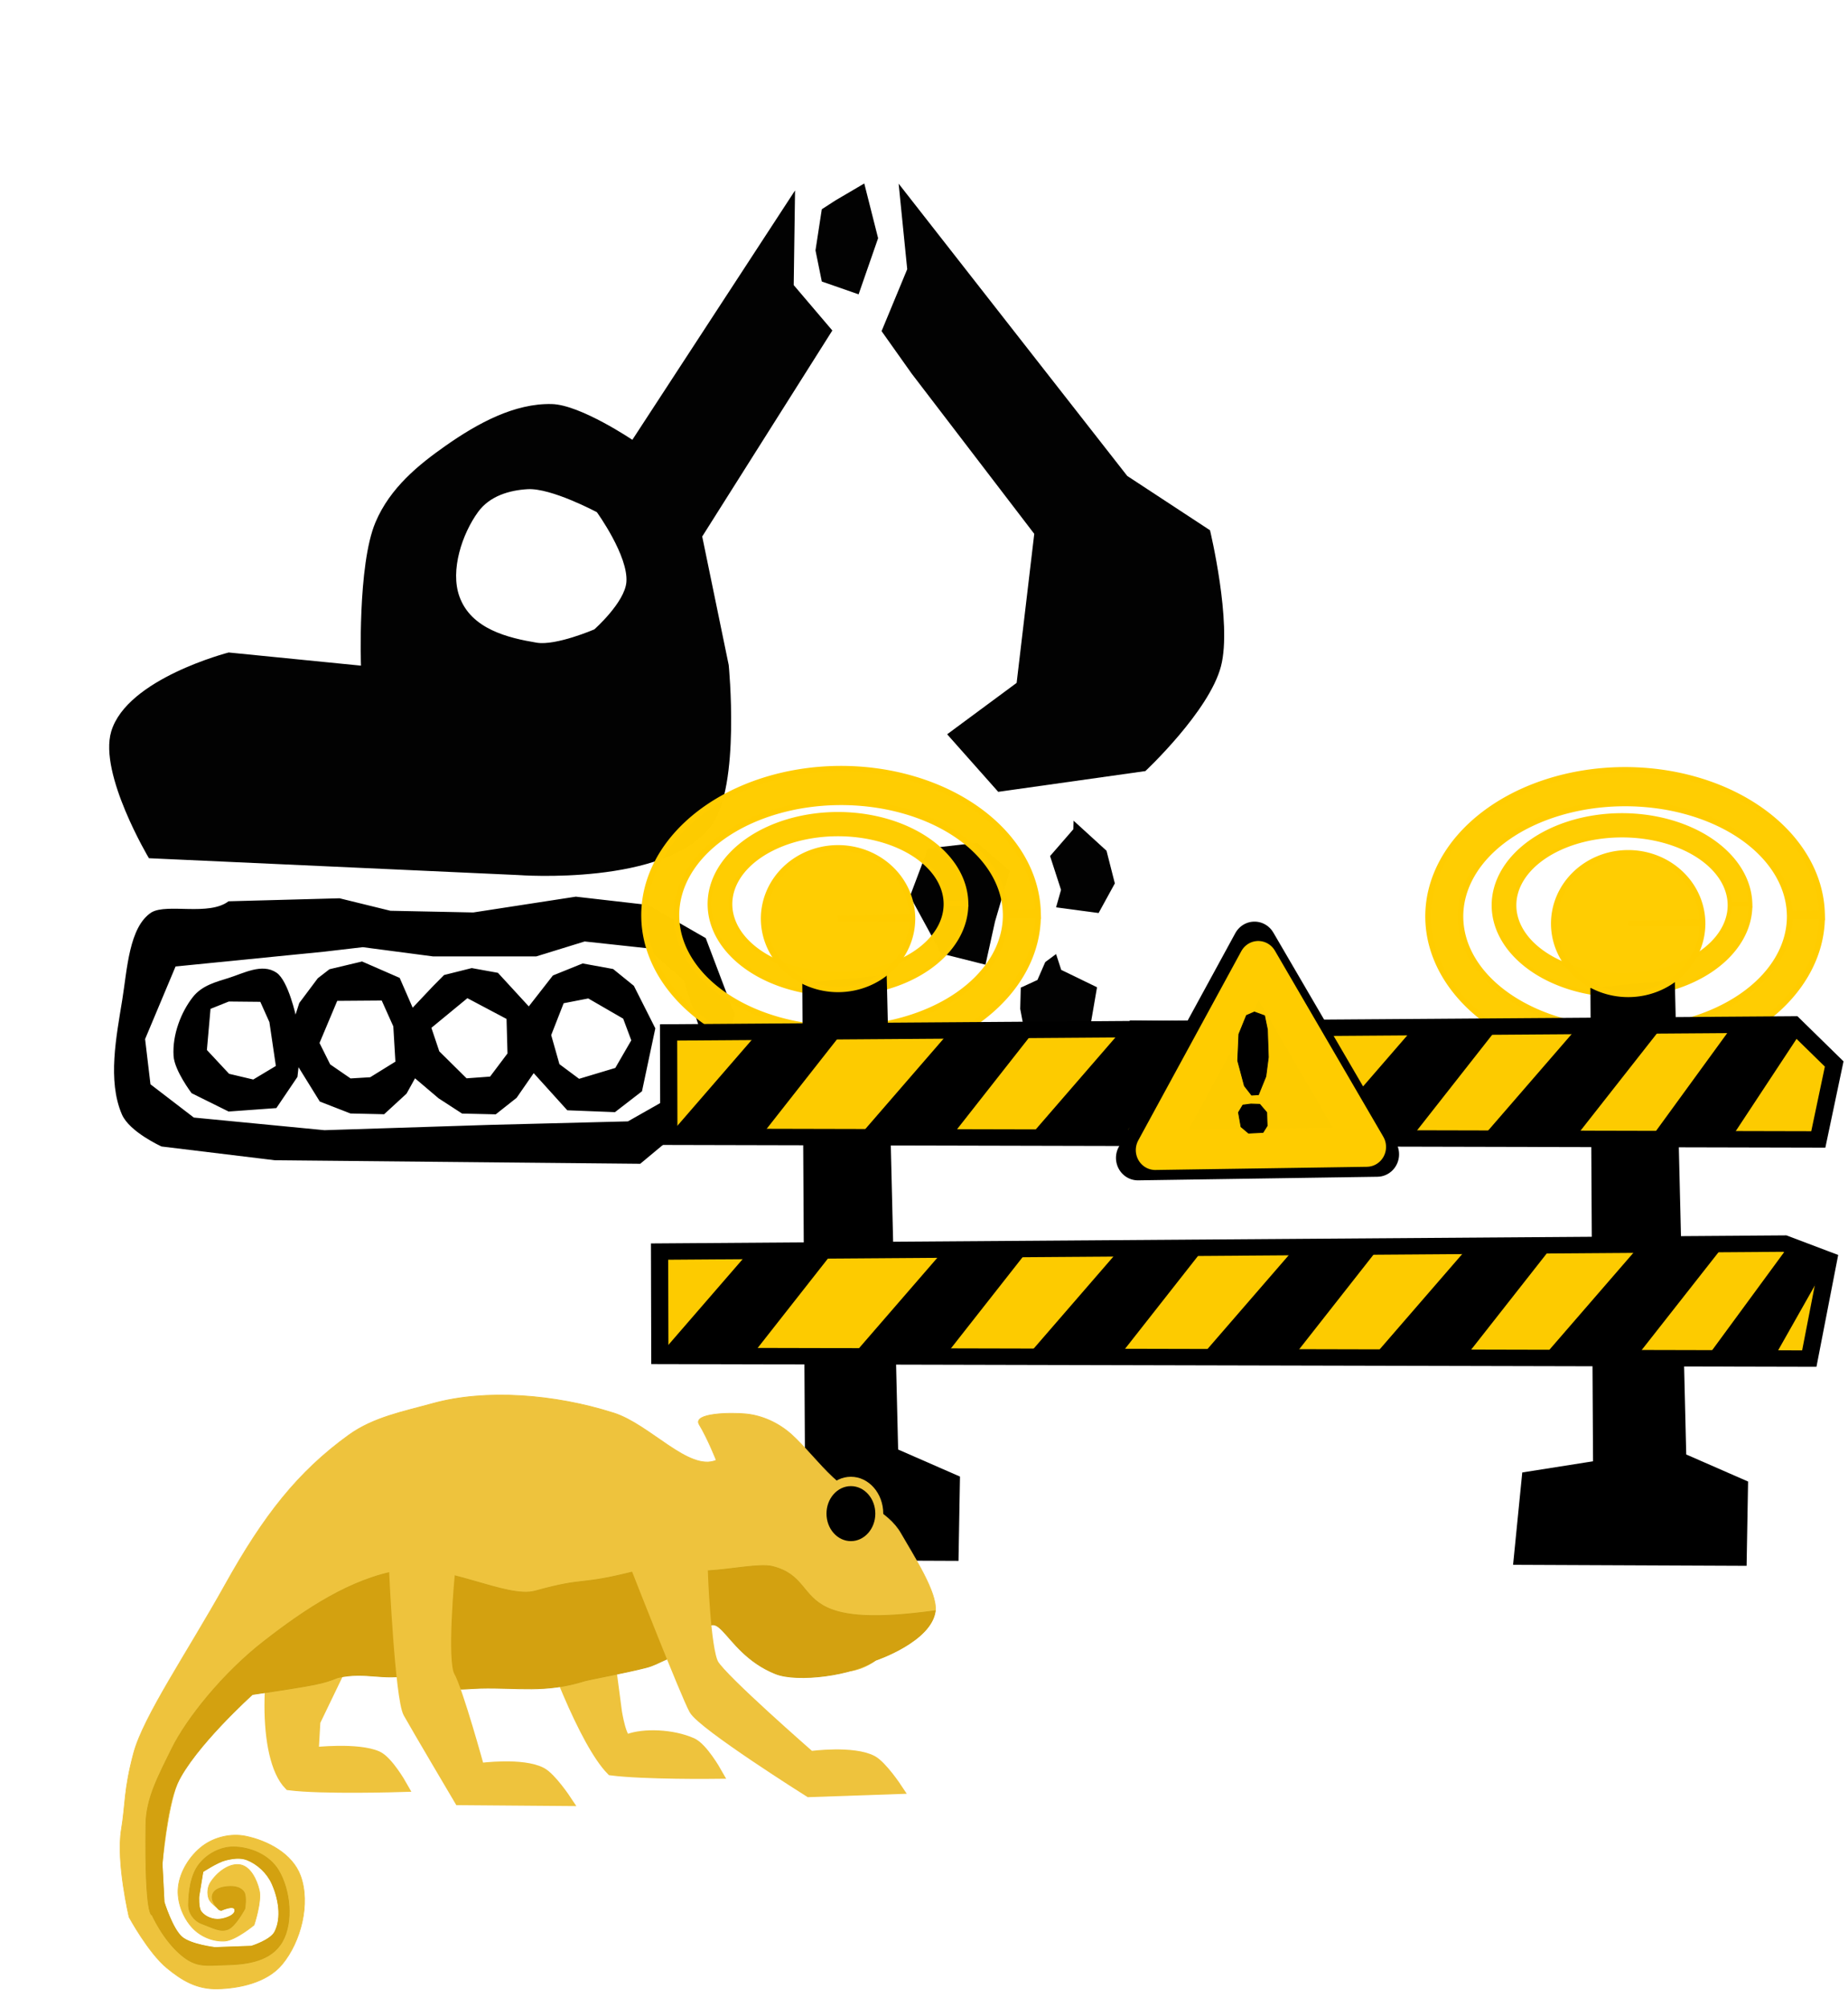 <?xml version="1.0" encoding="UTF-8" standalone="no"?>
<!-- Created with Inkscape (http://www.inkscape.org/) -->

<svg
   width="210mm"
   height="228mm"
   viewBox="0 0 210 228"
   version="1.1"
   id="svg5"
   sodipodi:docname="construction.svg"
   inkscape:version="1.1.1 (eb90963e84, 2021-10-02)"
   inkscape:export-filename="/home/laura/regurgitatedAI/regurgitatedAI.github.io/resources/fred.png"
   inkscape:export-xdpi="96"
   inkscape:export-ydpi="96"
   xmlns:inkscape="http://www.inkscape.org/namespaces/inkscape"
   xmlns:sodipodi="http://sodipodi.sourceforge.net/DTD/sodipodi-0.dtd"
   xmlns="http://www.w3.org/2000/svg"
   xmlns:svg="http://www.w3.org/2000/svg">
  <sodipodi:namedview
     id="namedview7"
     pagecolor="#ffffff"
     bordercolor="#666666"
     borderopacity="1.0"
     inkscape:pageshadow="2"
     inkscape:pageopacity="0.0"
     inkscape:pagecheckerboard="0"
     inkscape:document-units="mm"
     showgrid="false"
     inkscape:snap-global="true"
     inkscape:zoom="0.57549102"
     inkscape:cx="-144.22467"
     inkscape:cy="339.70991"
     inkscape:window-width="1848"
     inkscape:window-height="1016"
     inkscape:window-x="72"
     inkscape:window-y="27"
     inkscape:window-maximized="1"
     inkscape:current-layer="layer2"
     inkscape:snap-bbox="false"
     inkscape:snap-text-baseline="false"
     inkscape:snap-page="true"
     inkscape:snap-grids="false"
     inkscape:snap-to-guides="false"
     showguides="true"
     inkscape:guide-bbox="true"
     units="mm"
     height="296mm">
    <sodipodi:guide
       position="343.32,166.545"
       orientation="0,-1"
       id="guide12577" />
  </sodipodi:namedview>
  <defs
     id="defs2">
    <linearGradient
       id="linearGradient8121"
       inkscape:swatch="solid">
      <stop
         style="stop-color:#ffcc00;stop-opacity:1;"
         offset="0"
         id="stop8119" />
    </linearGradient>
    <marker
       style="overflow:visible"
       id="Arrow1Lend"
       refX="0"
       refY="0"
       orient="auto"
       inkscape:stockid="Arrow1Lend"
       inkscape:isstock="true">
      <path
         transform="matrix(-0.8,0,0,-0.8,-10,0)"
         style="fill:context-stroke;fill-rule:evenodd;stroke:context-stroke;stroke-width:1pt"
         d="M 0,0 5,-5 -12.5,0 5,5 Z"
         id="path14427" />
    </marker>
  </defs>
  <g
     inkscape:groupmode="layer"
     id="layer2"
     inkscape:label="machine">
    <g
       id="g3757"
       transform="matrix(0.661,0,0,0.84,25.993,-35.217)">
      <path
         id="path1219"
         style="fill:#000000;fill-opacity:0.992;stroke:#000000;stroke-width:0.265px;stroke-linecap:butt;stroke-linejoin:miter;stroke-opacity:1"
         d="m 97.217,68.055 -27.796,33.512 c 0,0 -8.992,-4.781 -13.901,-4.871 -6.346,-0.116 -12.634,2.565 -18.19,5.634 -4.607,2.545 -9.488,5.647 -11.984,10.281 -3.103,5.76 -2.474,19.472 -2.474,19.472 L 0,130.293 c 0,0 -17.402,3.518 -20.078,10.596 -2.138,5.654 6.426,16.959 6.426,16.959 l 63.461,2.276 c 0,0 25.405,1.524 33.102,-6.691 4.955,-5.288 2.913,-21.545 2.913,-21.545 l -4.572,-17.442 22.334,-27.816 -6.592,-6.094 z m -45.852,39.887 c 4.13,-0.191 12.002,3.134 12.002,3.134 0,0 5.525,5.992 5.125,9.596 -0.314,2.836 -5.587,6.485 -5.587,6.485 0,0 -6.626,2.248 -9.977,1.808 -4.892,-0.643 -11.336,-1.828 -13.389,-6.316 -1.668,-3.647 0.507,-8.648 3.233,-11.589 2.071,-2.235 5.549,-2.977 8.593,-3.118 z"
         sodipodi:nodetypes="ccsssccsccscccccscscssss" />
      <path
         style="fill:#000000;fill-opacity:0.992;stroke:#000000;stroke-width:0.265px;stroke-linecap:butt;stroke-linejoin:miter;stroke-opacity:1"
         d="m 115.346,67.131 39.039,39.261 14.199,7.33 c 0,0 3.795,12.45 1.871,18.256 -2.005,6.049 -12.922,14.09 -12.922,14.09 l -25.202,2.796 -8.6,-7.622 11.843,-6.889 3.048,-20.282 -21.103,-21.698 -5.126,-5.689 4.385,-8.328 z"
         id="path1221"
         sodipodi:nodetypes="cccsccccccccc" />
      <path
         style="fill:#000000;fill-opacity:0.992;stroke:#000000;stroke-width:0.265px;stroke-linecap:butt;stroke-linejoin:miter;stroke-opacity:1"
         d="m 128.657,156.037 -8.352,0.735 -3.033,6.333 5.296,7.648 7.432,1.469 1.612,-5.731 2.509,-6.733 z"
         id="path1223" />
      <path
         style="fill:#000000;fill-opacity:0.992;stroke:#000000;stroke-width:0.265px;stroke-linecap:butt;stroke-linejoin:miter;stroke-opacity:1"
         d="m 145.334,154.118 -3.975,3.605 1.868,4.533 -0.813,2.254 7.065,0.74 2.71,-3.885 -1.397,-4.312 -5.423,-3.894 z"
         id="path1225" />
      <path
         style="fill:#000000;fill-opacity:0.992;stroke:#000000;stroke-width:0.265px;stroke-linecap:butt;stroke-linejoin:miter;stroke-opacity:1"
         d="m 143.016,173.182 6.102,2.332 -0.984,4.497 -4.48,5.106 -6.321,-2.084 -1.131,-4.697 0.092,-2.762 2.827,-1.022 1.348,-2.432 1.699,-0.989 z"
         id="path1227" />
      <path
         style="fill:#000000;fill-opacity:0.992;stroke:#000000;stroke-width:0.265px;stroke-linecap:butt;stroke-linejoin:miter;stroke-opacity:1"
         d="m 104.373,69.14 4.804,-2.219 2.317,7.208 -3.286,7.439 -6.14,-1.681 -1.061,-4.106 1.068,-5.471 z"
         id="path1231" />
      <path
         id="path1233"
         style="fill:#000000;stroke:#000000;stroke-width:1px;stroke-linecap:butt;stroke-linejoin:miter;stroke-opacity:1"
         d="m 225.166,616.273 -66.496,8.057 -53.852,-0.869 L 71.848,617.098 0,618.627 c -12.94,7.624 -39.822,0.991 -49.9,5.604 -14.27,7.257 -15.465,28.563 -18.684,44.246 -3.896,18.981 -9.592,41.121 -0.309,58.129 4.808,8.808 25.406,16.15 25.406,16.15 l 73.449,7.018 236.84,1.795 49.131,-32.174 11.609,-43.766 -18.459,-38.324 -37.164,-16.818 z m 5.686,21.85 40.617,3.457 24.002,16.457 10.566,25.051 -6.418,29.754 -40.541,18.092 -89.387,1.781 -107.605,2.715 -84.9,-6.455 -28.424,-17.156 -3.545,-23.473 19.971,-37.43 96.889,-7.592 24.879,-2.283 45.525,4.707 h 66.982 z"
         transform="scale(0.265)"
         sodipodi:nodetypes="ccccccssccccccccccccccccccccccccc" />
      <path
         id="path1237"
         style="fill:#000000;stroke:#000000;stroke-width:1px;stroke-linecap:butt;stroke-linejoin:miter;stroke-opacity:1"
         d="m 86.451,649.359 -20.934,3.918 -7.436,4.525 -11.891,12.496 -2.924,7.119 c 0,0 -4.98,-18.453 -12.568,-22.451 C 21.608,650.177 9.973,655.283 0,657.758 c -8.031,1.993 -17.053,3.721 -22.904,9.572 -7.575,7.575 -13.228,18.974 -12.391,29.654 0.571,7.277 11.49,18.643 11.49,18.643 L 0,724.906 l 30.658,-1.746 13.451,-15.648 0.834,-5.961 14.428,18.334 19.691,6.025 21.6,0.381 14.328,-10.367 5.738,-8.15 15.682,10.473 15.098,7.705 21.574,0.389 13.34,-8.305 11.369,-12.92 22.029,19.164 30.605,0.945 17.236,-10.475 8.541,-31.703 -13.748,-21.426 -13.258,-8.453 -19.557,-2.807 -19.064,6.055 -15.896,16.029 -20.254,-17.342 -16.768,-2.387 -17.746,3.498 -7.082,5.617 -13.645,11.373 -8.633,-15.58 z m 68.32,17.652 25.941,10.811 0.637,18.139 -11.58,12.111 -15.635,0.902 -17.943,-13.957 -5.346,-12.51 z m 78.549,0.182 22.945,10.445 5.461,11.494 -10.656,14.479 -23.854,5.637 -13.088,-7.664 -5.48,-15.213 8.293,-16.678 z m -133.787,1.074 7.715,13.539 1.4,18.449 -16.752,8.156 -12.973,0.613 L 65.451,701.725 58.312,690.459 70.08,668.441 Z M 0,668.768 l 20.775,0.164 6.076,10.662 4.279,22.85 -15.148,7.15 L 0,706.623 l -14.695,-12.4 2.412,-21.584 z"
         transform="scale(0.265)"
         sodipodi:nodetypes="cccccaaaacccccccccccccccccccccccccccccccccccccccccccccccccccccccccccccccccc" />
    </g>
  </g>
  <g
     inkscape:groupmode="layer"
     id="layer9"
     inkscape:label="triangle">
    <g
       id="g22807"
       transform="matrix(0.652,0,0,0.621,-116.392,70.308)">
      <g
         id="g5417"
         transform="translate(-141.607,67.047)">
        <path
           id="path4578-7"
           style="fill:#ffcc00;fill-opacity:0.992;stroke:#ffcc00;stroke-width:1"
           d="m 466.142,-39.666 a 34.325,26.823 0 0 0 -33.757,27.115 34.325,26.823 0 0 0 34.512,26.528 34.325,26.823 0 0 0 34.136,-26.823 h -5.624 a 28.701,20.655 0 0 1 -28.543,20.655 28.701,20.655 0 0 1 -28.858,-20.428 28.701,20.655 0 0 1 28.226,-20.88 28.701,20.655 0 0 1 29.165,20.159 l 5.625,-0.097 a 34.325,26.823 0 0 0 -34.884,-26.229 z" />
        <path
           id="path4578-5-0"
           style="fill:#ffcc00;fill-opacity:0.992;stroke:#ffcc00;stroke-width:0.634"
           d="m 465.802,-31.417 a 22.402,16.528 0 0 0 -22.031,16.708 22.402,16.528 0 0 0 22.524,16.346 22.402,16.528 0 0 0 22.279,-16.528 h -3.671 a 18.732,12.728 0 0 1 -18.629,12.727 18.732,12.728 0 0 1 -18.834,-12.587 18.732,12.728 0 0 1 18.422,-12.866 18.732,12.728 0 0 1 19.035,12.422 l 3.671,-0.06 A 22.402,16.528 0 0 0 465.802,-31.417 Z" />
      </g>
      <g
         id="g5417-9"
         transform="translate(-4.958,67.261)">
        <path
           id="path4578-7-3"
           style="fill:#ffcc00;fill-opacity:0.992;stroke:#ffcc00;stroke-width:1"
           d="m 466.142,-39.666 a 34.325,26.823 0 0 0 -33.757,27.115 34.325,26.823 0 0 0 34.512,26.528 34.325,26.823 0 0 0 34.136,-26.823 h -5.624 a 28.701,20.655 0 0 1 -28.543,20.655 28.701,20.655 0 0 1 -28.858,-20.428 28.701,20.655 0 0 1 28.226,-20.88 28.701,20.655 0 0 1 29.165,20.159 l 5.625,-0.097 a 34.325,26.823 0 0 0 -34.884,-26.229 z" />
        <path
           id="path4578-5-0-6"
           style="fill:#ffcc00;fill-opacity:0.992;stroke:#ffcc00;stroke-width:0.634"
           d="m 465.802,-31.417 a 22.402,16.528 0 0 0 -22.031,16.708 22.402,16.528 0 0 0 22.524,16.346 22.402,16.528 0 0 0 22.279,-16.528 h -3.671 a 18.732,12.728 0 0 1 -18.629,12.727 18.732,12.728 0 0 1 -18.834,-12.587 18.732,12.728 0 0 1 18.422,-12.866 18.732,12.728 0 0 1 19.035,12.422 l 3.671,-0.06 A 22.402,16.528 0 0 0 465.802,-31.417 Z" />
      </g>
      <g
         id="g5639"
         transform="translate(1.219,-3.073)"
         style="fill:#fdcb00;fill-opacity:1">
        <path
           style="fill:#000000;fill-opacity:1;stroke:#000000;stroke-width:0.265px;stroke-linecap:butt;stroke-linejoin:miter;stroke-opacity:1"
           d="m 317.262,69.794 0.458,86.561 -12.345,2.042 -1.578,16.648 40.425,0.184 0.255,-15.2 -10.777,-4.949 -1.992,-86.729 z"
           id="path4090" />
        <path
           style="fill:#000000;fill-opacity:1;stroke:#000000;stroke-width:0.265px;stroke-linecap:butt;stroke-linejoin:miter;stroke-opacity:1"
           d="m 454.619,70.701 0.458,86.561 -12.345,2.042 -1.578,16.648 40.425,0.184 0.255,-15.2 -10.777,-4.949 -1.992,-86.729 z"
           id="path4090-3" />
        <g
           id="g20766">
          <path
             style="fill:#fdcb00;fill-opacity:1;stroke:#000000;stroke-width:3;stroke-linecap:butt;stroke-linejoin:miter;stroke-miterlimit:4;stroke-dasharray:none;stroke-opacity:1"
             d="m 293.822,78.703 196.112,-1.464 7.042,7.237 -2.77,13.801 -200.337,-0.491 z"
             id="path4088" />
          <path
             style="fill:#fdcb00;fill-opacity:1;stroke:#000000;stroke-width:3;stroke-linecap:butt;stroke-linejoin:miter;stroke-miterlimit:4;stroke-dasharray:none;stroke-opacity:1"
             d="m 292.252,118.79 196.112,-1.464 7.609,3.021 -3.336,18.016 -200.337,-0.491 z"
             id="path4088-6"
             sodipodi:nodetypes="cccccc" />
          <path
             style="fill:#000000;fill-opacity:1;stroke:#000000;stroke-width:0.265px;stroke-linecap:butt;stroke-linejoin:miter;stroke-opacity:1"
             d="m 293.869,97.786 16.367,-19.834 14.174,0.138 -14.946,19.966 z"
             id="path19169" />
          <path
             style="fill:#000000;fill-opacity:1;stroke:#000000;stroke-width:0.265px;stroke-linecap:butt;stroke-linejoin:miter;stroke-opacity:1"
             d="m 327.011,97.917 16.367,-19.834 14.174,0.138 -14.946,19.966 z"
             id="path19169-2" />
          <path
             style="fill:#000000;fill-opacity:1;stroke:#000000;stroke-width:0.265px;stroke-linecap:butt;stroke-linejoin:miter;stroke-opacity:1"
             d="m 357.962,96.474 16.367,-19.834 14.174,0.138 -14.946,19.966 z"
             id="path19169-6" />
          <path
             style="fill:#000000;fill-opacity:1;stroke:#000000;stroke-width:0.265px;stroke-linecap:butt;stroke-linejoin:miter;stroke-opacity:1"
             d="m 407.425,97.803 16.367,-19.834 14.174,0.138 -14.946,19.966 z"
             id="path19169-1" />
          <path
             style="fill:#000000;fill-opacity:1;stroke:#000000;stroke-width:0.265px;stroke-linecap:butt;stroke-linejoin:miter;stroke-opacity:1"
             d="m 436.671,96.848 16.367,-19.834 14.174,0.138 -14.946,19.966 z"
             id="path19169-8" />
          <path
             style="fill:#000000;fill-opacity:1;stroke:#000000;stroke-width:0.249px;stroke-linecap:butt;stroke-linejoin:miter;stroke-opacity:1"
             d="m 465.15,98.053 14.029,-20.232 12.505,-0.192 -12.773,20.332 z"
             id="path19169-7" />
          <path
             style="fill:#000000;fill-opacity:1;stroke:#000000;stroke-width:0.265px;stroke-linecap:butt;stroke-linejoin:miter;stroke-opacity:1"
             d="m 292.299,137.873 16.367,-19.834 14.174,0.138 -14.946,19.966 z"
             id="path19169-9" />
          <path
             style="fill:#000000;fill-opacity:1;stroke:#000000;stroke-width:0.265px;stroke-linecap:butt;stroke-linejoin:miter;stroke-opacity:1"
             d="m 326.213,137.64 16.367,-19.834 14.174,0.138 -14.946,19.966 z"
             id="path19169-20" />
          <path
             style="fill:#000000;fill-opacity:1;stroke:#000000;stroke-width:0.265px;stroke-linecap:butt;stroke-linejoin:miter;stroke-opacity:1"
             d="m 355.671,138.906 16.367,-19.834 14.174,0.138 -14.946,19.966 z"
             id="path19169-23" />
          <path
             style="fill:#000000;fill-opacity:1;stroke:#000000;stroke-width:0.265px;stroke-linecap:butt;stroke-linejoin:miter;stroke-opacity:1"
             d="m 386.626,138.18 16.367,-19.834 14.174,0.138 -14.946,19.966 z"
             id="path19169-75" />
          <path
             style="fill:#000000;fill-opacity:1;stroke:#000000;stroke-width:0.265px;stroke-linecap:butt;stroke-linejoin:miter;stroke-opacity:1"
             d="m 416.315,138.63 16.367,-19.834 14.174,0.138 -14.946,19.966 z"
             id="path19169-92" />
          <path
             style="fill:#000000;fill-opacity:1;stroke:#000000;stroke-width:0.265px;stroke-linecap:butt;stroke-linejoin:miter;stroke-opacity:1"
             d="m 447.341,136.956 16.367,-19.834 14.174,0.138 -14.946,19.966 z"
             id="path19169-28" />
          <path
             style="fill:#000000;fill-opacity:1;stroke:#000000;stroke-width:0.23px;stroke-linecap:butt;stroke-linejoin:miter;stroke-opacity:1"
             d="m 475.675,137.075 12.752,-18.236 7.545,1.507 -9.252,17.163 z"
             id="path19169-97"
             sodipodi:nodetypes="ccccc" />
        </g>
      </g>
      <path
         style="fill:#ffcc00;fill-opacity:0.992;stroke:#ffcc00"
         id="path4767-2"
         sodipodi:type="arc"
         sodipodi:cx="462.28723"
         sodipodi:cy="55.721291"
         sodipodi:rx="12.952581"
         sodipodi:ry="12.949972"
         sodipodi:start="0"
         sodipodi:end="6.2611593"
         sodipodi:arc-type="slice"
         d="m 475.24,55.721 a 12.953,12.95 0 0 1 -12.881,12.95 12.953,12.95 0 0 1 -13.023,-12.807 12.953,12.95 0 0 1 12.738,-13.091 12.953,12.95 0 0 1 13.163,12.663 l -12.949,0.285 z" />
      <path
         style="fill:#ffcc00;fill-opacity:0.992;stroke:#ffcc00"
         id="path4767-9"
         sodipodi:type="arc"
         sodipodi:cx="324.57788"
         sodipodi:cy="54.814915"
         sodipodi:rx="12.952581"
         sodipodi:ry="12.949972"
         sodipodi:start="0"
         sodipodi:end="6.2611593"
         sodipodi:arc-type="slice"
         d="M 337.53,54.815 A 12.953,12.95 0 0 1 324.649,67.765 12.953,12.95 0 0 1 311.626,54.958 a 12.953,12.95 0 0 1 12.738,-13.091 12.953,12.95 0 0 1 13.163,12.663 l -12.949,0.285 z" />
      <g
         id="g8659"
         transform="translate(-2.005,38.419)">
        <path
           sodipodi:type="star"
           style="fill:#000000;fill-opacity:0.992;stroke:#000000;stroke-width:18.898;stroke-linejoin:round;stroke-miterlimit:4;stroke-dasharray:none;stroke-opacity:1"
           id="path6013-6"
           inkscape:flatsided="true"
           sodipodi:sides="3"
           sodipodi:cx="1415.6368"
           sodipodi:cy="76.084824"
           sodipodi:r1="59.434921"
           sodipodi:r2="29.717461"
           sodipodi:arg1="0.50895699"
           sodipodi:arg2="1.5561545"
           inkscape:rounded="0"
           inkscape:randomized="0"
           transform="matrix(0.405,0,0,0.435,-173.817,13.808)"
           inkscape:transform-center-x="-0.16616298"
           inkscape:transform-center-y="-6.3029972"
           d="m 1467.539,105.045 -102.933,1.507 50.161,-89.896 z" />
        <path
           sodipodi:type="star"
           style="fill:#ffcc00;fill-opacity:0.992;stroke:#ffcc00;stroke-width:18.898;stroke-linejoin:round;stroke-miterlimit:4;stroke-dasharray:none;stroke-opacity:1"
           id="path8467"
           inkscape:flatsided="true"
           sodipodi:sides="3"
           sodipodi:cx="1415.6368"
           sodipodi:cy="76.084824"
           sodipodi:r1="59.434921"
           sodipodi:r2="29.717461"
           sodipodi:arg1="0.50895699"
           sodipodi:arg2="1.5561545"
           inkscape:rounded="0"
           inkscape:randomized="0"
           transform="matrix(0.358,0,0,0.385,-106.669,17.71)"
           inkscape:transform-center-x="-0.14673701"
           inkscape:transform-center-y="-5.5698795"
           d="m 1467.539,105.045 -102.933,1.507 50.161,-89.896 z" />
      </g>
      <g
         id="g9001"
         transform="matrix(0.504,0,0,0.65,69.469,36.642)">
        <path
           style="fill:#000000;stroke:#000000;stroke-width:0.265px;stroke-linecap:butt;stroke-linejoin:miter;stroke-opacity:1"
           d="m 653.668,55.302 -3.519,-1.049 -2.745,0.966 -2.629,5.26 -0.403,7.454 2.317,7.071 2.483,2.592 2.385,-0.115 2.56,-5.138 0.857,-5.386 -0.325,-7.773 z"
           id="path8694" />
        <path
           style="fill:#000000;stroke:#000000;stroke-width:0.265px;stroke-linecap:butt;stroke-linejoin:miter;stroke-opacity:1"
           d="m 648.954,80.149 -2.797,0.299 -1.517,2.057 0.872,4.015 2.611,1.789 5.015,-0.218 1.418,-1.833 -0.143,-3.736 -2.396,-2.287 z"
           id="path8696" />
      </g>
    </g>
  </g>
  <g
     inkscape:label="fred"
     inkscape:groupmode="layer"
     id="layer1"
     style="display:inline">
    <g
       id="g35733-3-1"
       transform="matrix(0.914,0,0,1.076,-16.323,13.16)"
       style="display:inline">
      <path
         style="display:inline;fill:#eec33d;stroke:#eec33d;stroke-width:0.085px;stroke-linecap:butt;stroke-linejoin:miter;stroke-opacity:1"
         d="m 94.156,136.94 c -7.38,-2.002 -15.967,-2.545 -22.515,-1.001 -3.548,0.837 -7.337,1.441 -10.405,3.32 -6.393,3.915 -10.635,8.568 -15.361,15.764 -4.726,7.196 -10.187,13.955 -11.407,17.832 -1.22,3.878 -1,5.392 -1.52,8.056 -0.667,3.415 0.96,9.242 0.96,9.242 0,0 2.398,3.762 4.705,5.372 1.869,1.304 3.694,2.249 6.302,2.198 2.635,-0.052 6.122,-0.64 8.019,-2.585 2.349,-2.407 3.532,-6.416 2.293,-9.324 -1.002,-2.351 -4.121,-3.739 -6.859,-4.205 -1.758,-0.299 -3.82,0.087 -5.322,1.045 -1.545,0.986 -2.822,2.668 -3.027,4.353 -0.187,1.535 0.586,3.197 1.755,4.267 1.01,0.925 2.58,1.481 4.04,1.4 1.339,-0.074 3.633,-1.691 3.633,-1.691 0,0 0.977,-2.485 0.646,-3.667 -0.312,-1.113 -1.083,-2.468 -2.326,-2.678 -1.38,-0.233 -2.974,0.809 -3.769,1.901 -0.342,0.469 -0.4,1.149 -0.183,1.659 0.25,0.588 1.552,1.238 1.552,1.238 0,0 1.52,-0.588 1.675,-0.105 0.197,0.612 -1.123,0.977 -1.83,1.047 -0.845,0.084 -1.825,-0.214 -2.348,-0.803 -0.374,-0.421 -0.276,-1.628 -0.276,-1.628 l 0.501,-2.594 c 0,0 1.799,-1.004 2.799,-1.219 0.875,-0.188 1.848,-0.312 2.674,-0.035 1.314,0.441 2.509,1.383 3.115,2.528 0.8,1.512 1.259,3.569 0.346,5.088 -0.537,0.893 -2.914,1.516 -2.914,1.516 l -4.533,0.138 c 0,0 -2.997,-0.3 -4.097,-1.108 -1.196,-0.877 -2.216,-3.69 -2.216,-3.69 l -0.244,-4.02 c 0,0 0.637,-5.8 1.866,-8.475 1.069,-2.328 4.662,-6.305 4.662,-6.305 15.404,-12.878 14.74,-8.829 23.498,-10.378 2.121,-0.499 9.995,-0.291 9.493,0.063 9.686,2.166 9.175,2.318 16.935,3.02 4.68,0.424 6.35,0.223 9.838,-0.202 4.722,-11.246 13.207,6.503 22.424,0.752 0,0 6.938,-1.972 7.407,-5.217 0.276,-1.908 -2.683,-5.754 -4.309,-8.164 -1.626,-2.409 -5.065,-3.216 -8.441,-5.896 -1.799,-1.428 -3.544,-3.334 -5.131,-4.544 -1.556,-1.187 -3.586,-1.991 -5.637,-2.166 -1.956,-0.167 -6.681,-0.081 -5.833,1.109 1.079,1.514 2.123,3.78 2.123,3.78 -3.412,1.223 -8.196,-3.754 -12.757,-4.991 z"
         id="path2695-6-0"
         sodipodi:nodetypes="ssazzscssaaaaaaacaaaacaaaccaaaaccaccacccsccszssascss"
         inkscape:transform-center-x="3.0921531"
         inkscape:transform-center-y="-2.875909" />
      <path
         style="display:inline;fill:#eec33d;fill-opacity:1;stroke:#eec33d;stroke-width:1.315px;stroke-linecap:butt;stroke-linejoin:miter;stroke-opacity:1"
         d="m 92.559,155.806 1.973,12.721 c 0,0 0.596,3.219 1.397,2.961 1.937,-0.626 5.514,-0.537 8.004,0.402 1.307,0.493 2.986,3.009 2.986,3.009 0,0 -8.968,0.092 -13.076,-0.36 -3.316,-2.87 -7.755,-12.6 -9.823,-18.585 z"
         id="path26958-1-6"
         sodipodi:nodetypes="ccsscccc" />
      <path
         style="display:inline;fill:#eec33d;fill-opacity:1;stroke:#eec33d;stroke-width:1.315px;stroke-linecap:butt;stroke-linejoin:miter;stroke-opacity:1"
         d="m 63.015,158.924 -5.976,10.528 -0.232,3.43 c 0,0 5.514,-0.537 8.004,0.402 1.307,0.493 2.986,3.009 2.986,3.009 0,0 -9.902,0.265 -14.01,-0.186 -3.316,-2.87 -2.945,-12.99 -0.343,-18.749 z"
         id="path33975-2-3"
         sodipodi:nodetypes="cccscccc" />
      <path
         style="display:inline;fill:#d3a110;fill-opacity:1;stroke:#cea012;stroke-width:0.085px;stroke-linecap:butt;stroke-linejoin:miter;stroke-opacity:1"
         d="m 97.01,153.611 c -7.471,1.63 -6.075,0.579 -12.624,2.123 -3.548,0.837 -11.264,-2.986 -16.876,-2.168 -6.066,0.885 -11.655,4.056 -16.812,7.456 -5.156,3.4 -9.648,8.194 -11.482,11.35 -1.834,3.156 -3.182,5.323 -3.222,8.037 -0.146,9.91 0.768,9.516 0.768,9.516 0,0 1.377,2.658 3.685,4.267 1.869,1.304 2.976,1.048 5.584,0.997 2.635,-0.052 5.588,-0.421 6.942,-2.471 1.373,-2.078 0.964,-5.412 -0.457,-7.458 -1.175,-1.692 -3.587,-2.5 -5.647,-2.508 -1.561,-0.006 -3.25,0.707 -4.294,1.867 -0.988,1.098 -1.26,2.785 -1.28,4.243 -0.012,0.862 0.707,1.686 1.628,1.977 1.556,0.492 2.35,0.921 3.305,0.586 0.94,-0.329 2.07,-2.155 2.07,-2.155 0,0 0.256,-1.296 -0.105,-1.759 -0.401,-0.513 -1.213,-0.621 -1.863,-0.587 -0.746,0.039 -1.801,0.188 -2.055,0.89 -0.195,0.538 0.334,1.166 0.774,1.531 0.085,0.07 0.317,0.092 0.317,0.092 0,0 1.52,-0.588 1.675,-0.105 0.197,0.612 -1.123,0.977 -1.83,1.047 -0.845,0.084 -1.825,-0.214 -2.348,-0.803 -0.374,-0.421 -0.276,-1.628 -0.276,-1.628 l 0.501,-2.594 c 0,0 1.799,-1.004 2.799,-1.219 0.875,-0.188 1.848,-0.312 2.674,-0.035 1.314,0.441 2.509,1.383 3.115,2.528 0.8,1.512 1.259,3.569 0.346,5.088 -0.537,0.893 -2.914,1.516 -2.914,1.516 l -4.533,0.138 c 0,0 -2.997,-0.3 -4.097,-1.108 -1.196,-0.877 -2.216,-3.69 -2.216,-3.69 l -0.244,-4.02 c 0,0 0.48,-5.936 1.866,-8.475 2.121,-3.887 9.363,-9.424 9.363,-9.424 8.283,-1.039 8.757,-1.163 10.633,-1.791 3.591,-0.652 5.448,0.349 9.094,-0.28 4.923,1.944 5.917,1.471 8.585,1.411 4.615,-0.104 8.132,0.537 13.05,-0.795 0.354,-0.096 5.036,-0.835 7.53,-1.375 2.073,-0.448 2.348,-1.251 6.171,-1.547 2.842,-6.775 2.851,-0.233 9.956,2.186 2.735,0.931 9.682,0.174 12.467,-1.434 0,0 6.938,-1.972 7.407,-5.217 -7.638,0.898 -11.33,0.525 -13.46,-0.328 -3.12,-1.249 -2.892,-3.527 -6.804,-4.347 -1.503,-0.315 -4.986,0.299 -7.95,0.459 -2.972,0.005 -5.257,-0.784 -8.916,0.014 z"
         id="path119784-9-2"
         sodipodi:nodetypes="ssazzscssaaasssscaaaacaaaccaaaaccaccacccssacsccsscss"
         inkscape:transform-center-x="3.0921531"
         inkscape:transform-center-y="-2.875909" />
      <path
         style="display:inline;fill:#eec33d;fill-opacity:1;stroke:#eec33d;stroke-width:1.091px;stroke-linecap:butt;stroke-linejoin:miter;stroke-opacity:1"
         d="m 73.865,153.848 c 0,0 -1.037,9.303 -0.007,10.866 1.055,1.601 3.682,9.714 3.682,9.714 0,0 5.322,-0.609 7.733,0.481 1.248,0.564 3.12,2.972 3.12,2.972 l -13.516,-0.091 c 0,0 -5.28,-7.579 -6.353,-9.208 -0.998,-1.516 -1.728,-14.665 -1.728,-14.665 z"
         id="path30561-3-0"
         sodipodi:nodetypes="cscaccscc" />
      <path
         style="display:inline;fill:#eec33d;fill-opacity:1;stroke:#eec33d;stroke-width:1.091px;stroke-linecap:butt;stroke-linejoin:miter;stroke-opacity:1"
         d="m 105.322,153.715 c 0,0 0.328,8.193 1.358,9.756 1.055,1.601 11.971,9.695 11.971,9.695 0,0 5.322,-0.609 7.733,0.481 1.248,0.564 3.12,2.972 3.12,2.972 l -11.092,0.325 c 0,0 -13.29,-7.102 -14.362,-8.731 -0.998,-1.516 -7.039,-14.603 -7.039,-14.603 z"
         id="path25728-1-6"
         sodipodi:nodetypes="cscaccscc" />
      <ellipse
         style="fill:#000000;fill-opacity:1;stroke:#eec33d;stroke-width:0.988;stroke-linecap:round;stroke-linejoin:round;stroke-miterlimit:4;stroke-dasharray:none;stroke-opacity:1;paint-order:fill markers stroke"
         id="path118312-9-1"
         cx="123.65"
         cy="147.559"
         rx="3.529"
         ry="3.397" />
    </g>
  </g>
  <g
     inkscape:groupmode="layer"
     id="layer10"
     inkscape:label="hat" />
  <script
     id="mesh_polyfill"
     type="text/javascript">
!function(){const t=&quot;http://www.w3.org/2000/svg&quot;,e=&quot;http://www.w3.org/1999/xlink&quot;,s=&quot;http://www.w3.org/1999/xhtml&quot;,r=2;if(document.createElementNS(t,&quot;meshgradient&quot;).x)return;const n=(t,e,s,r)=&gt;{let n=new x(.5*(e.x+s.x),.5*(e.y+s.y)),o=new x(.5*(t.x+e.x),.5*(t.y+e.y)),i=new x(.5*(s.x+r.x),.5*(s.y+r.y)),a=new x(.5*(n.x+o.x),.5*(n.y+o.y)),h=new x(.5*(n.x+i.x),.5*(n.y+i.y)),l=new x(.5*(a.x+h.x),.5*(a.y+h.y));return[[t,o,a,l],[l,h,i,r]]},o=t=&gt;{let e=t[0].distSquared(t[1]),s=t[2].distSquared(t[3]),r=.25*t[0].distSquared(t[2]),n=.25*t[1].distSquared(t[3]),o=e&gt;s?e:s,i=r&gt;n?r:n;return 18*(o&gt;i?o:i)},i=(t,e)=&gt;Math.sqrt(t.distSquared(e)),a=(t,e)=&gt;t.scale(2/3).add(e.scale(1/3)),h=t=&gt;{let e,s,r,n,o,i,a,h=new g;return t.match(/(\w+\(\s*[^)]+\))+/g).forEach(t=&gt;{let l=t.match(/[\w.-]+/g),d=l.shift();switch(d){case&quot;translate&quot;:2===l.length?e=new g(1,0,0,1,l[0],l[1]):(console.error(&quot;mesh.js: translate does not have 2 arguments!&quot;),e=new g(1,0,0,1,0,0)),h=h.append(e);break;case&quot;scale&quot;:1===l.length?s=new g(l[0],0,0,l[0],0,0):2===l.length?s=new g(l[0],0,0,l[1],0,0):(console.error(&quot;mesh.js: scale does not have 1 or 2 arguments!&quot;),s=new g(1,0,0,1,0,0)),h=h.append(s);break;case&quot;rotate&quot;:if(3===l.length&amp;&amp;(e=new g(1,0,0,1,l[1],l[2]),h=h.append(e)),l[0]){r=l[0]*Math.PI/180;let t=Math.cos(r),e=Math.sin(r);Math.abs(t)&lt;1e-16&amp;&amp;(t=0),Math.abs(e)&lt;1e-16&amp;&amp;(e=0),a=new g(t,e,-e,t,0,0),h=h.append(a)}else console.error(&quot;math.js: No argument to rotate transform!&quot;);3===l.length&amp;&amp;(e=new g(1,0,0,1,-l[1],-l[2]),h=h.append(e));break;case&quot;skewX&quot;:l[0]?(r=l[0]*Math.PI/180,n=Math.tan(r),o=new g(1,0,n,1,0,0),h=h.append(o)):console.error(&quot;math.js: No argument to skewX transform!&quot;);break;case&quot;skewY&quot;:l[0]?(r=l[0]*Math.PI/180,n=Math.tan(r),i=new g(1,n,0,1,0,0),h=h.append(i)):console.error(&quot;math.js: No argument to skewY transform!&quot;);break;case&quot;matrix&quot;:6===l.length?h=h.append(new g(...l)):console.error(&quot;math.js: Incorrect number of arguments for matrix!&quot;);break;default:console.error(&quot;mesh.js: Unhandled transform type: &quot;+d)}}),h},l=t=&gt;{let e=[],s=t.split(/[ ,]+/);for(let t=0,r=s.length-1;t&lt;r;t+=2)e.push(new x(parseFloat(s[t]),parseFloat(s[t+1])));return e},d=(t,e)=&gt;{for(let s in e)t.setAttribute(s,e[s])},c=(t,e,s,r,n)=&gt;{let o,i,a=[0,0,0,0];for(let h=0;h&lt;3;++h)e[h]&lt;t[h]&amp;&amp;e[h]&lt;s[h]||t[h]&lt;e[h]&amp;&amp;s[h]&lt;e[h]?a[h]=0:(a[h]=.5*((e[h]-t[h])/r+(s[h]-e[h])/n),o=Math.abs(3*(e[h]-t[h])/r),i=Math.abs(3*(s[h]-e[h])/n),a[h]&gt;o?a[h]=o:a[h]&gt;i&amp;&amp;(a[h]=i));return a},u=[[1,0,0,0,0,0,0,0,0,0,0,0,0,0,0,0],[0,0,0,0,1,0,0,0,0,0,0,0,0,0,0,0],[-3,3,0,0,-2,-1,0,0,0,0,0,0,0,0,0,0],[2,-2,0,0,1,1,0,0,0,0,0,0,0,0,0,0],[0,0,0,0,0,0,0,0,1,0,0,0,0,0,0,0],[0,0,0,0,0,0,0,0,0,0,0,0,1,0,0,0],[0,0,0,0,0,0,0,0,-3,3,0,0,-2,-1,0,0],[0,0,0,0,0,0,0,0,2,-2,0,0,1,1,0,0],[-3,0,3,0,0,0,0,0,-2,0,-1,0,0,0,0,0],[0,0,0,0,-3,0,3,0,0,0,0,0,-2,0,-1,0],[9,-9,-9,9,6,3,-6,-3,6,-6,3,-3,4,2,2,1],[-6,6,6,-6,-3,-3,3,3,-4,4,-2,2,-2,-2,-1,-1],[2,0,-2,0,0,0,0,0,1,0,1,0,0,0,0,0],[0,0,0,0,2,0,-2,0,0,0,0,0,1,0,1,0],[-6,6,6,-6,-4,-2,4,2,-3,3,-3,3,-2,-1,-2,-1],[4,-4,-4,4,2,2,-2,-2,2,-2,2,-2,1,1,1,1]],f=t=&gt;{let e=[];for(let s=0;s&lt;16;++s){e[s]=0;for(let r=0;r&lt;16;++r)e[s]+=u[s][r]*t[r]}return e},p=(t,e,s)=&gt;{const r=e*e,n=s*s,o=e*e*e,i=s*s*s;return t[0]+t[1]*e+t[2]*r+t[3]*o+t[4]*s+t[5]*s*e+t[6]*s*r+t[7]*s*o+t[8]*n+t[9]*n*e+t[10]*n*r+t[11]*n*o+t[12]*i+t[13]*i*e+t[14]*i*r+t[15]*i*o},y=t=&gt;{let e=[],s=[],r=[];for(let s=0;s&lt;4;++s)e[s]=[],e[s][0]=n(t[0][s],t[1][s],t[2][s],t[3][s]),e[s][1]=[],e[s][1].push(...n(...e[s][0][0])),e[s][1].push(...n(...e[s][0][1])),e[s][2]=[],e[s][2].push(...n(...e[s][1][0])),e[s][2].push(...n(...e[s][1][1])),e[s][2].push(...n(...e[s][1][2])),e[s][2].push(...n(...e[s][1][3]));for(let t=0;t&lt;8;++t){s[t]=[];for(let r=0;r&lt;4;++r)s[t][r]=[],s[t][r][0]=n(e[0][2][t][r],e[1][2][t][r],e[2][2][t][r],e[3][2][t][r]),s[t][r][1]=[],s[t][r][1].push(...n(...s[t][r][0][0])),s[t][r][1].push(...n(...s[t][r][0][1])),s[t][r][2]=[],s[t][r][2].push(...n(...s[t][r][1][0])),s[t][r][2].push(...n(...s[t][r][1][1])),s[t][r][2].push(...n(...s[t][r][1][2])),s[t][r][2].push(...n(...s[t][r][1][3]))}for(let t=0;t&lt;8;++t){r[t]=[];for(let e=0;e&lt;8;++e)r[t][e]=[],r[t][e][0]=s[t][0][2][e],r[t][e][1]=s[t][1][2][e],r[t][e][2]=s[t][2][2][e],r[t][e][3]=s[t][3][2][e]}return r};class x{constructor(t,e){this.x=t||0,this.y=e||0}toString(){return`(x=${this.x}, y=${this.y})`}clone(){return new x(this.x,this.y)}add(t){return new x(this.x+t.x,this.y+t.y)}scale(t){return void 0===t.x?new x(this.x*t,this.y*t):new x(this.x*t.x,this.y*t.y)}distSquared(t){let e=this.x-t.x,s=this.y-t.y;return e*e+s*s}transform(t){let e=this.x*t.a+this.y*t.c+t.e,s=this.x*t.b+this.y*t.d+t.f;return new x(e,s)}}class g{constructor(t,e,s,r,n,o){void 0===t?(this.a=1,this.b=0,this.c=0,this.d=1,this.e=0,this.f=0):(this.a=t,this.b=e,this.c=s,this.d=r,this.e=n,this.f=o)}toString(){return`affine: ${this.a} ${this.c} ${this.e} \n       ${this.b} ${this.d} ${this.f}`}append(t){t instanceof g||console.error(&quot;mesh.js: argument to Affine.append is not affine!&quot;);let e=this.a*t.a+this.c*t.b,s=this.b*t.a+this.d*t.b,r=this.a*t.c+this.c*t.d,n=this.b*t.c+this.d*t.d,o=this.a*t.e+this.c*t.f+this.e,i=this.b*t.e+this.d*t.f+this.f;return new g(e,s,r,n,o,i)}}class w{constructor(t,e){this.nodes=t,this.colors=e}paintCurve(t,e){if(o(this.nodes)&gt;r){const s=n(...this.nodes);let r=[[],[]],o=[[],[]];for(let t=0;t&lt;4;++t)r[0][t]=this.colors[0][t],r[1][t]=(this.colors[0][t]+this.colors[1][t])/2,o[0][t]=r[1][t],o[1][t]=this.colors[1][t];let i=new w(s[0],r),a=new w(s[1],o);i.paintCurve(t,e),a.paintCurve(t,e)}else{let s=Math.round(this.nodes[0].x);if(s&gt;=0&amp;&amp;s&lt;e){let r=4*(~~this.nodes[0].y*e+s);t[r]=Math.round(this.colors[0][0]),t[r+1]=Math.round(this.colors[0][1]),t[r+2]=Math.round(this.colors[0][2]),t[r+3]=Math.round(this.colors[0][3])}}}}class m{constructor(t,e){this.nodes=t,this.colors=e}split(){let t=[[],[],[],[]],e=[[],[],[],[]],s=[[[],[]],[[],[]]],r=[[[],[]],[[],[]]];for(let s=0;s&lt;4;++s){const r=n(this.nodes[0][s],this.nodes[1][s],this.nodes[2][s],this.nodes[3][s]);t[0][s]=r[0][0],t[1][s]=r[0][1],t[2][s]=r[0][2],t[3][s]=r[0][3],e[0][s]=r[1][0],e[1][s]=r[1][1],e[2][s]=r[1][2],e[3][s]=r[1][3]}for(let t=0;t&lt;4;++t)s[0][0][t]=this.colors[0][0][t],s[0][1][t]=this.colors[0][1][t],s[1][0][t]=(this.colors[0][0][t]+this.colors[1][0][t])/2,s[1][1][t]=(this.colors[0][1][t]+this.colors[1][1][t])/2,r[0][0][t]=s[1][0][t],r[0][1][t]=s[1][1][t],r[1][0][t]=this.colors[1][0][t],r[1][1][t]=this.colors[1][1][t];return[new m(t,s),new m(e,r)]}paint(t,e){let s,n=!1;for(let t=0;t&lt;4;++t)if((s=o([this.nodes[0][t],this.nodes[1][t],this.nodes[2][t],this.nodes[3][t]]))&gt;r){n=!0;break}if(n){let s=this.split();s[0].paint(t,e),s[1].paint(t,e)}else{new w([...this.nodes[0]],[...this.colors[0]]).paintCurve(t,e)}}}class b{constructor(t){this.readMesh(t),this.type=t.getAttribute(&quot;type&quot;)||&quot;bilinear&quot;}readMesh(t){let e=[[]],s=[[]],r=Number(t.getAttribute(&quot;x&quot;)),n=Number(t.getAttribute(&quot;y&quot;));e[0][0]=new x(r,n);let o=t.children;for(let t=0,r=o.length;t&lt;r;++t){e[3*t+1]=[],e[3*t+2]=[],e[3*t+3]=[],s[t+1]=[];let r=o[t].children;for(let n=0,o=r.length;n&lt;o;++n){let o=r[n].children;for(let r=0,i=o.length;r&lt;i;++r){let i=r;0!==t&amp;&amp;++i;let h,d=o[r].getAttribute(&quot;path&quot;),c=&quot;l&quot;;null!=d&amp;&amp;(c=(h=d.match(/\s*([lLcC])\s*(.*)/))[1]);let u=l(h[2]);switch(c){case&quot;l&quot;:0===i?(e[3*t][3*n+3]=u[0].add(e[3*t][3*n]),e[3*t][3*n+1]=a(e[3*t][3*n],e[3*t][3*n+3]),e[3*t][3*n+2]=a(e[3*t][3*n+3],e[3*t][3*n])):1===i?(e[3*t+3][3*n+3]=u[0].add(e[3*t][3*n+3]),e[3*t+1][3*n+3]=a(e[3*t][3*n+3],e[3*t+3][3*n+3]),e[3*t+2][3*n+3]=a(e[3*t+3][3*n+3],e[3*t][3*n+3])):2===i?(0===n&amp;&amp;(e[3*t+3][3*n+0]=u[0].add(e[3*t+3][3*n+3])),e[3*t+3][3*n+1]=a(e[3*t+3][3*n],e[3*t+3][3*n+3]),e[3*t+3][3*n+2]=a(e[3*t+3][3*n+3],e[3*t+3][3*n])):(e[3*t+1][3*n]=a(e[3*t][3*n],e[3*t+3][3*n]),e[3*t+2][3*n]=a(e[3*t+3][3*n],e[3*t][3*n]));break;case&quot;L&quot;:0===i?(e[3*t][3*n+3]=u[0],e[3*t][3*n+1]=a(e[3*t][3*n],e[3*t][3*n+3]),e[3*t][3*n+2]=a(e[3*t][3*n+3],e[3*t][3*n])):1===i?(e[3*t+3][3*n+3]=u[0],e[3*t+1][3*n+3]=a(e[3*t][3*n+3],e[3*t+3][3*n+3]),e[3*t+2][3*n+3]=a(e[3*t+3][3*n+3],e[3*t][3*n+3])):2===i?(0===n&amp;&amp;(e[3*t+3][3*n+0]=u[0]),e[3*t+3][3*n+1]=a(e[3*t+3][3*n],e[3*t+3][3*n+3]),e[3*t+3][3*n+2]=a(e[3*t+3][3*n+3],e[3*t+3][3*n])):(e[3*t+1][3*n]=a(e[3*t][3*n],e[3*t+3][3*n]),e[3*t+2][3*n]=a(e[3*t+3][3*n],e[3*t][3*n]));break;case&quot;c&quot;:0===i?(e[3*t][3*n+1]=u[0].add(e[3*t][3*n]),e[3*t][3*n+2]=u[1].add(e[3*t][3*n]),e[3*t][3*n+3]=u[2].add(e[3*t][3*n])):1===i?(e[3*t+1][3*n+3]=u[0].add(e[3*t][3*n+3]),e[3*t+2][3*n+3]=u[1].add(e[3*t][3*n+3]),e[3*t+3][3*n+3]=u[2].add(e[3*t][3*n+3])):2===i?(e[3*t+3][3*n+2]=u[0].add(e[3*t+3][3*n+3]),e[3*t+3][3*n+1]=u[1].add(e[3*t+3][3*n+3]),0===n&amp;&amp;(e[3*t+3][3*n+0]=u[2].add(e[3*t+3][3*n+3]))):(e[3*t+2][3*n]=u[0].add(e[3*t+3][3*n]),e[3*t+1][3*n]=u[1].add(e[3*t+3][3*n]));break;case&quot;C&quot;:0===i?(e[3*t][3*n+1]=u[0],e[3*t][3*n+2]=u[1],e[3*t][3*n+3]=u[2]):1===i?(e[3*t+1][3*n+3]=u[0],e[3*t+2][3*n+3]=u[1],e[3*t+3][3*n+3]=u[2]):2===i?(e[3*t+3][3*n+2]=u[0],e[3*t+3][3*n+1]=u[1],0===n&amp;&amp;(e[3*t+3][3*n+0]=u[2])):(e[3*t+2][3*n]=u[0],e[3*t+1][3*n]=u[1]);break;default:console.error(&quot;mesh.js: &quot;+c+&quot; invalid path type.&quot;)}if(0===t&amp;&amp;0===n||r&gt;0){let e=window.getComputedStyle(o[r]).stopColor.match(/^rgb\s*\(\s*(\d+)\s*,\s*(\d+)\s*,\s*(\d+)\s*\)$/i),a=window.getComputedStyle(o[r]).stopOpacity,h=255;a&amp;&amp;(h=Math.floor(255*a)),e&amp;&amp;(0===i?(s[t][n]=[],s[t][n][0]=Math.floor(e[1]),s[t][n][1]=Math.floor(e[2]),s[t][n][2]=Math.floor(e[3]),s[t][n][3]=h):1===i?(s[t][n+1]=[],s[t][n+1][0]=Math.floor(e[1]),s[t][n+1][1]=Math.floor(e[2]),s[t][n+1][2]=Math.floor(e[3]),s[t][n+1][3]=h):2===i?(s[t+1][n+1]=[],s[t+1][n+1][0]=Math.floor(e[1]),s[t+1][n+1][1]=Math.floor(e[2]),s[t+1][n+1][2]=Math.floor(e[3]),s[t+1][n+1][3]=h):3===i&amp;&amp;(s[t+1][n]=[],s[t+1][n][0]=Math.floor(e[1]),s[t+1][n][1]=Math.floor(e[2]),s[t+1][n][2]=Math.floor(e[3]),s[t+1][n][3]=h))}}e[3*t+1][3*n+1]=new x,e[3*t+1][3*n+2]=new x,e[3*t+2][3*n+1]=new x,e[3*t+2][3*n+2]=new x,e[3*t+1][3*n+1].x=(-4*e[3*t][3*n].x+6*(e[3*t][3*n+1].x+e[3*t+1][3*n].x)+-2*(e[3*t][3*n+3].x+e[3*t+3][3*n].x)+3*(e[3*t+3][3*n+1].x+e[3*t+1][3*n+3].x)+-1*e[3*t+3][3*n+3].x)/9,e[3*t+1][3*n+2].x=(-4*e[3*t][3*n+3].x+6*(e[3*t][3*n+2].x+e[3*t+1][3*n+3].x)+-2*(e[3*t][3*n].x+e[3*t+3][3*n+3].x)+3*(e[3*t+3][3*n+2].x+e[3*t+1][3*n].x)+-1*e[3*t+3][3*n].x)/9,e[3*t+2][3*n+1].x=(-4*e[3*t+3][3*n].x+6*(e[3*t+3][3*n+1].x+e[3*t+2][3*n].x)+-2*(e[3*t+3][3*n+3].x+e[3*t][3*n].x)+3*(e[3*t][3*n+1].x+e[3*t+2][3*n+3].x)+-1*e[3*t][3*n+3].x)/9,e[3*t+2][3*n+2].x=(-4*e[3*t+3][3*n+3].x+6*(e[3*t+3][3*n+2].x+e[3*t+2][3*n+3].x)+-2*(e[3*t+3][3*n].x+e[3*t][3*n+3].x)+3*(e[3*t][3*n+2].x+e[3*t+2][3*n].x)+-1*e[3*t][3*n].x)/9,e[3*t+1][3*n+1].y=(-4*e[3*t][3*n].y+6*(e[3*t][3*n+1].y+e[3*t+1][3*n].y)+-2*(e[3*t][3*n+3].y+e[3*t+3][3*n].y)+3*(e[3*t+3][3*n+1].y+e[3*t+1][3*n+3].y)+-1*e[3*t+3][3*n+3].y)/9,e[3*t+1][3*n+2].y=(-4*e[3*t][3*n+3].y+6*(e[3*t][3*n+2].y+e[3*t+1][3*n+3].y)+-2*(e[3*t][3*n].y+e[3*t+3][3*n+3].y)+3*(e[3*t+3][3*n+2].y+e[3*t+1][3*n].y)+-1*e[3*t+3][3*n].y)/9,e[3*t+2][3*n+1].y=(-4*e[3*t+3][3*n].y+6*(e[3*t+3][3*n+1].y+e[3*t+2][3*n].y)+-2*(e[3*t+3][3*n+3].y+e[3*t][3*n].y)+3*(e[3*t][3*n+1].y+e[3*t+2][3*n+3].y)+-1*e[3*t][3*n+3].y)/9,e[3*t+2][3*n+2].y=(-4*e[3*t+3][3*n+3].y+6*(e[3*t+3][3*n+2].y+e[3*t+2][3*n+3].y)+-2*(e[3*t+3][3*n].y+e[3*t][3*n+3].y)+3*(e[3*t][3*n+2].y+e[3*t+2][3*n].y)+-1*e[3*t][3*n].y)/9}}this.nodes=e,this.colors=s}paintMesh(t,e){let s=(this.nodes.length-1)/3,r=(this.nodes[0].length-1)/3;if(&quot;bilinear&quot;===this.type||s&lt;2||r&lt;2){let n;for(let o=0;o&lt;s;++o)for(let s=0;s&lt;r;++s){let r=[];for(let t=3*o,e=3*o+4;t&lt;e;++t)r.push(this.nodes[t].slice(3*s,3*s+4));let i=[];i.push(this.colors[o].slice(s,s+2)),i.push(this.colors[o+1].slice(s,s+2)),(n=new m(r,i)).paint(t,e)}}else{let n,o,a,h,l,d,u;const x=s,g=r;s++,r++;let w=new Array(s);for(let t=0;t&lt;s;++t){w[t]=new Array(r);for(let e=0;e&lt;r;++e)w[t][e]=[],w[t][e][0]=this.nodes[3*t][3*e],w[t][e][1]=this.colors[t][e]}for(let t=0;t&lt;s;++t)for(let e=0;e&lt;r;++e)0!==t&amp;&amp;t!==x&amp;&amp;(n=i(w[t-1][e][0],w[t][e][0]),o=i(w[t+1][e][0],w[t][e][0]),w[t][e][2]=c(w[t-1][e][1],w[t][e][1],w[t+1][e][1],n,o)),0!==e&amp;&amp;e!==g&amp;&amp;(n=i(w[t][e-1][0],w[t][e][0]),o=i(w[t][e+1][0],w[t][e][0]),w[t][e][3]=c(w[t][e-1][1],w[t][e][1],w[t][e+1][1],n,o));for(let t=0;t&lt;r;++t){w[0][t][2]=[],w[x][t][2]=[];for(let e=0;e&lt;4;++e)n=i(w[1][t][0],w[0][t][0]),o=i(w[x][t][0],w[x-1][t][0]),w[0][t][2][e]=n&gt;0?2*(w[1][t][1][e]-w[0][t][1][e])/n-w[1][t][2][e]:0,w[x][t][2][e]=o&gt;0?2*(w[x][t][1][e]-w[x-1][t][1][e])/o-w[x-1][t][2][e]:0}for(let t=0;t&lt;s;++t){w[t][0][3]=[],w[t][g][3]=[];for(let e=0;e&lt;4;++e)n=i(w[t][1][0],w[t][0][0]),o=i(w[t][g][0],w[t][g-1][0]),w[t][0][3][e]=n&gt;0?2*(w[t][1][1][e]-w[t][0][1][e])/n-w[t][1][3][e]:0,w[t][g][3][e]=o&gt;0?2*(w[t][g][1][e]-w[t][g-1][1][e])/o-w[t][g-1][3][e]:0}for(let s=0;s&lt;x;++s)for(let r=0;r&lt;g;++r){let n=i(w[s][r][0],w[s+1][r][0]),o=i(w[s][r+1][0],w[s+1][r+1][0]),c=i(w[s][r][0],w[s][r+1][0]),x=i(w[s+1][r][0],w[s+1][r+1][0]),g=[[],[],[],[]];for(let t=0;t&lt;4;++t){(d=[])[0]=w[s][r][1][t],d[1]=w[s+1][r][1][t],d[2]=w[s][r+1][1][t],d[3]=w[s+1][r+1][1][t],d[4]=w[s][r][2][t]*n,d[5]=w[s+1][r][2][t]*n,d[6]=w[s][r+1][2][t]*o,d[7]=w[s+1][r+1][2][t]*o,d[8]=w[s][r][3][t]*c,d[9]=w[s+1][r][3][t]*x,d[10]=w[s][r+1][3][t]*c,d[11]=w[s+1][r+1][3][t]*x,d[12]=0,d[13]=0,d[14]=0,d[15]=0,u=f(d);for(let e=0;e&lt;9;++e){g[t][e]=[];for(let s=0;s&lt;9;++s)g[t][e][s]=p(u,e/8,s/8),g[t][e][s]&gt;255?g[t][e][s]=255:g[t][e][s]&lt;0&amp;&amp;(g[t][e][s]=0)}}h=[];for(let t=3*s,e=3*s+4;t&lt;e;++t)h.push(this.nodes[t].slice(3*r,3*r+4));l=y(h);for(let s=0;s&lt;8;++s)for(let r=0;r&lt;8;++r)(a=new m(l[s][r],[[[g[0][s][r],g[1][s][r],g[2][s][r],g[3][s][r]],[g[0][s][r+1],g[1][s][r+1],g[2][s][r+1],g[3][s][r+1]]],[[g[0][s+1][r],g[1][s+1][r],g[2][s+1][r],g[3][s+1][r]],[g[0][s+1][r+1],g[1][s+1][r+1],g[2][s+1][r+1],g[3][s+1][r+1]]]])).paint(t,e)}}}transform(t){if(t instanceof x)for(let e=0,s=this.nodes.length;e&lt;s;++e)for(let s=0,r=this.nodes[0].length;s&lt;r;++s)this.nodes[e][s]=this.nodes[e][s].add(t);else if(t instanceof g)for(let e=0,s=this.nodes.length;e&lt;s;++e)for(let s=0,r=this.nodes[0].length;s&lt;r;++s)this.nodes[e][s]=this.nodes[e][s].transform(t)}scale(t){for(let e=0,s=this.nodes.length;e&lt;s;++e)for(let s=0,r=this.nodes[0].length;s&lt;r;++s)this.nodes[e][s]=this.nodes[e][s].scale(t)}}document.querySelectorAll(&quot;rect,circle,ellipse,path,text&quot;).forEach((r,n)=&gt;{let o=r.getAttribute(&quot;id&quot;);o||(o=&quot;patchjs_shape&quot;+n,r.setAttribute(&quot;id&quot;,o));const i=r.style.fill.match(/^url\(\s*&quot;?\s*#([^\s&quot;]+)&quot;?\s*\)/),a=r.style.stroke.match(/^url\(\s*&quot;?\s*#([^\s&quot;]+)&quot;?\s*\)/);if(i&amp;&amp;i[1]){const a=document.getElementById(i[1]);if(a&amp;&amp;&quot;meshgradient&quot;===a.nodeName){const i=r.getBBox();let l=document.createElementNS(s,&quot;canvas&quot;);d(l,{width:i.width,height:i.height});const c=l.getContext(&quot;2d&quot;);let u=c.createImageData(i.width,i.height);const f=new b(a);&quot;objectBoundingBox&quot;===a.getAttribute(&quot;gradientUnits&quot;)&amp;&amp;f.scale(new x(i.width,i.height));const p=a.getAttribute(&quot;gradientTransform&quot;);null!=p&amp;&amp;f.transform(h(p)),&quot;userSpaceOnUse&quot;===a.getAttribute(&quot;gradientUnits&quot;)&amp;&amp;f.transform(new x(-i.x,-i.y)),f.paintMesh(u.data,l.width),c.putImageData(u,0,0);const y=document.createElementNS(t,&quot;image&quot;);d(y,{width:i.width,height:i.height,x:i.x,y:i.y});let g=l.toDataURL();y.setAttributeNS(e,&quot;xlink:href&quot;,g),r.parentNode.insertBefore(y,r),r.style.fill=&quot;none&quot;;const w=document.createElementNS(t,&quot;use&quot;);w.setAttributeNS(e,&quot;xlink:href&quot;,&quot;#&quot;+o);const m=&quot;patchjs_clip&quot;+n,M=document.createElementNS(t,&quot;clipPath&quot;);M.setAttribute(&quot;id&quot;,m),M.appendChild(w),r.parentElement.insertBefore(M,r),y.setAttribute(&quot;clip-path&quot;,&quot;url(#&quot;+m+&quot;)&quot;),u=null,l=null,g=null}}if(a&amp;&amp;a[1]){const o=document.getElementById(a[1]);if(o&amp;&amp;&quot;meshgradient&quot;===o.nodeName){const i=parseFloat(r.style.strokeWidth.slice(0,-2))*(parseFloat(r.style.strokeMiterlimit)||parseFloat(r.getAttribute(&quot;stroke-miterlimit&quot;))||1),a=r.getBBox(),l=Math.trunc(a.width+i),c=Math.trunc(a.height+i),u=Math.trunc(a.x-i/2),f=Math.trunc(a.y-i/2);let p=document.createElementNS(s,&quot;canvas&quot;);d(p,{width:l,height:c});const y=p.getContext(&quot;2d&quot;);let g=y.createImageData(l,c);const w=new b(o);&quot;objectBoundingBox&quot;===o.getAttribute(&quot;gradientUnits&quot;)&amp;&amp;w.scale(new x(l,c));const m=o.getAttribute(&quot;gradientTransform&quot;);null!=m&amp;&amp;w.transform(h(m)),&quot;userSpaceOnUse&quot;===o.getAttribute(&quot;gradientUnits&quot;)&amp;&amp;w.transform(new x(-u,-f)),w.paintMesh(g.data,p.width),y.putImageData(g,0,0);const M=document.createElementNS(t,&quot;image&quot;);d(M,{width:l,height:c,x:0,y:0});let S=p.toDataURL();M.setAttributeNS(e,&quot;xlink:href&quot;,S);const k=&quot;pattern_clip&quot;+n,A=document.createElementNS(t,&quot;pattern&quot;);d(A,{id:k,patternUnits:&quot;userSpaceOnUse&quot;,width:l,height:c,x:u,y:f}),A.appendChild(M),o.parentNode.appendChild(A),r.style.stroke=&quot;url(#&quot;+k+&quot;)&quot;,g=null,p=null,S=null}}})}();
</script>
</svg>
